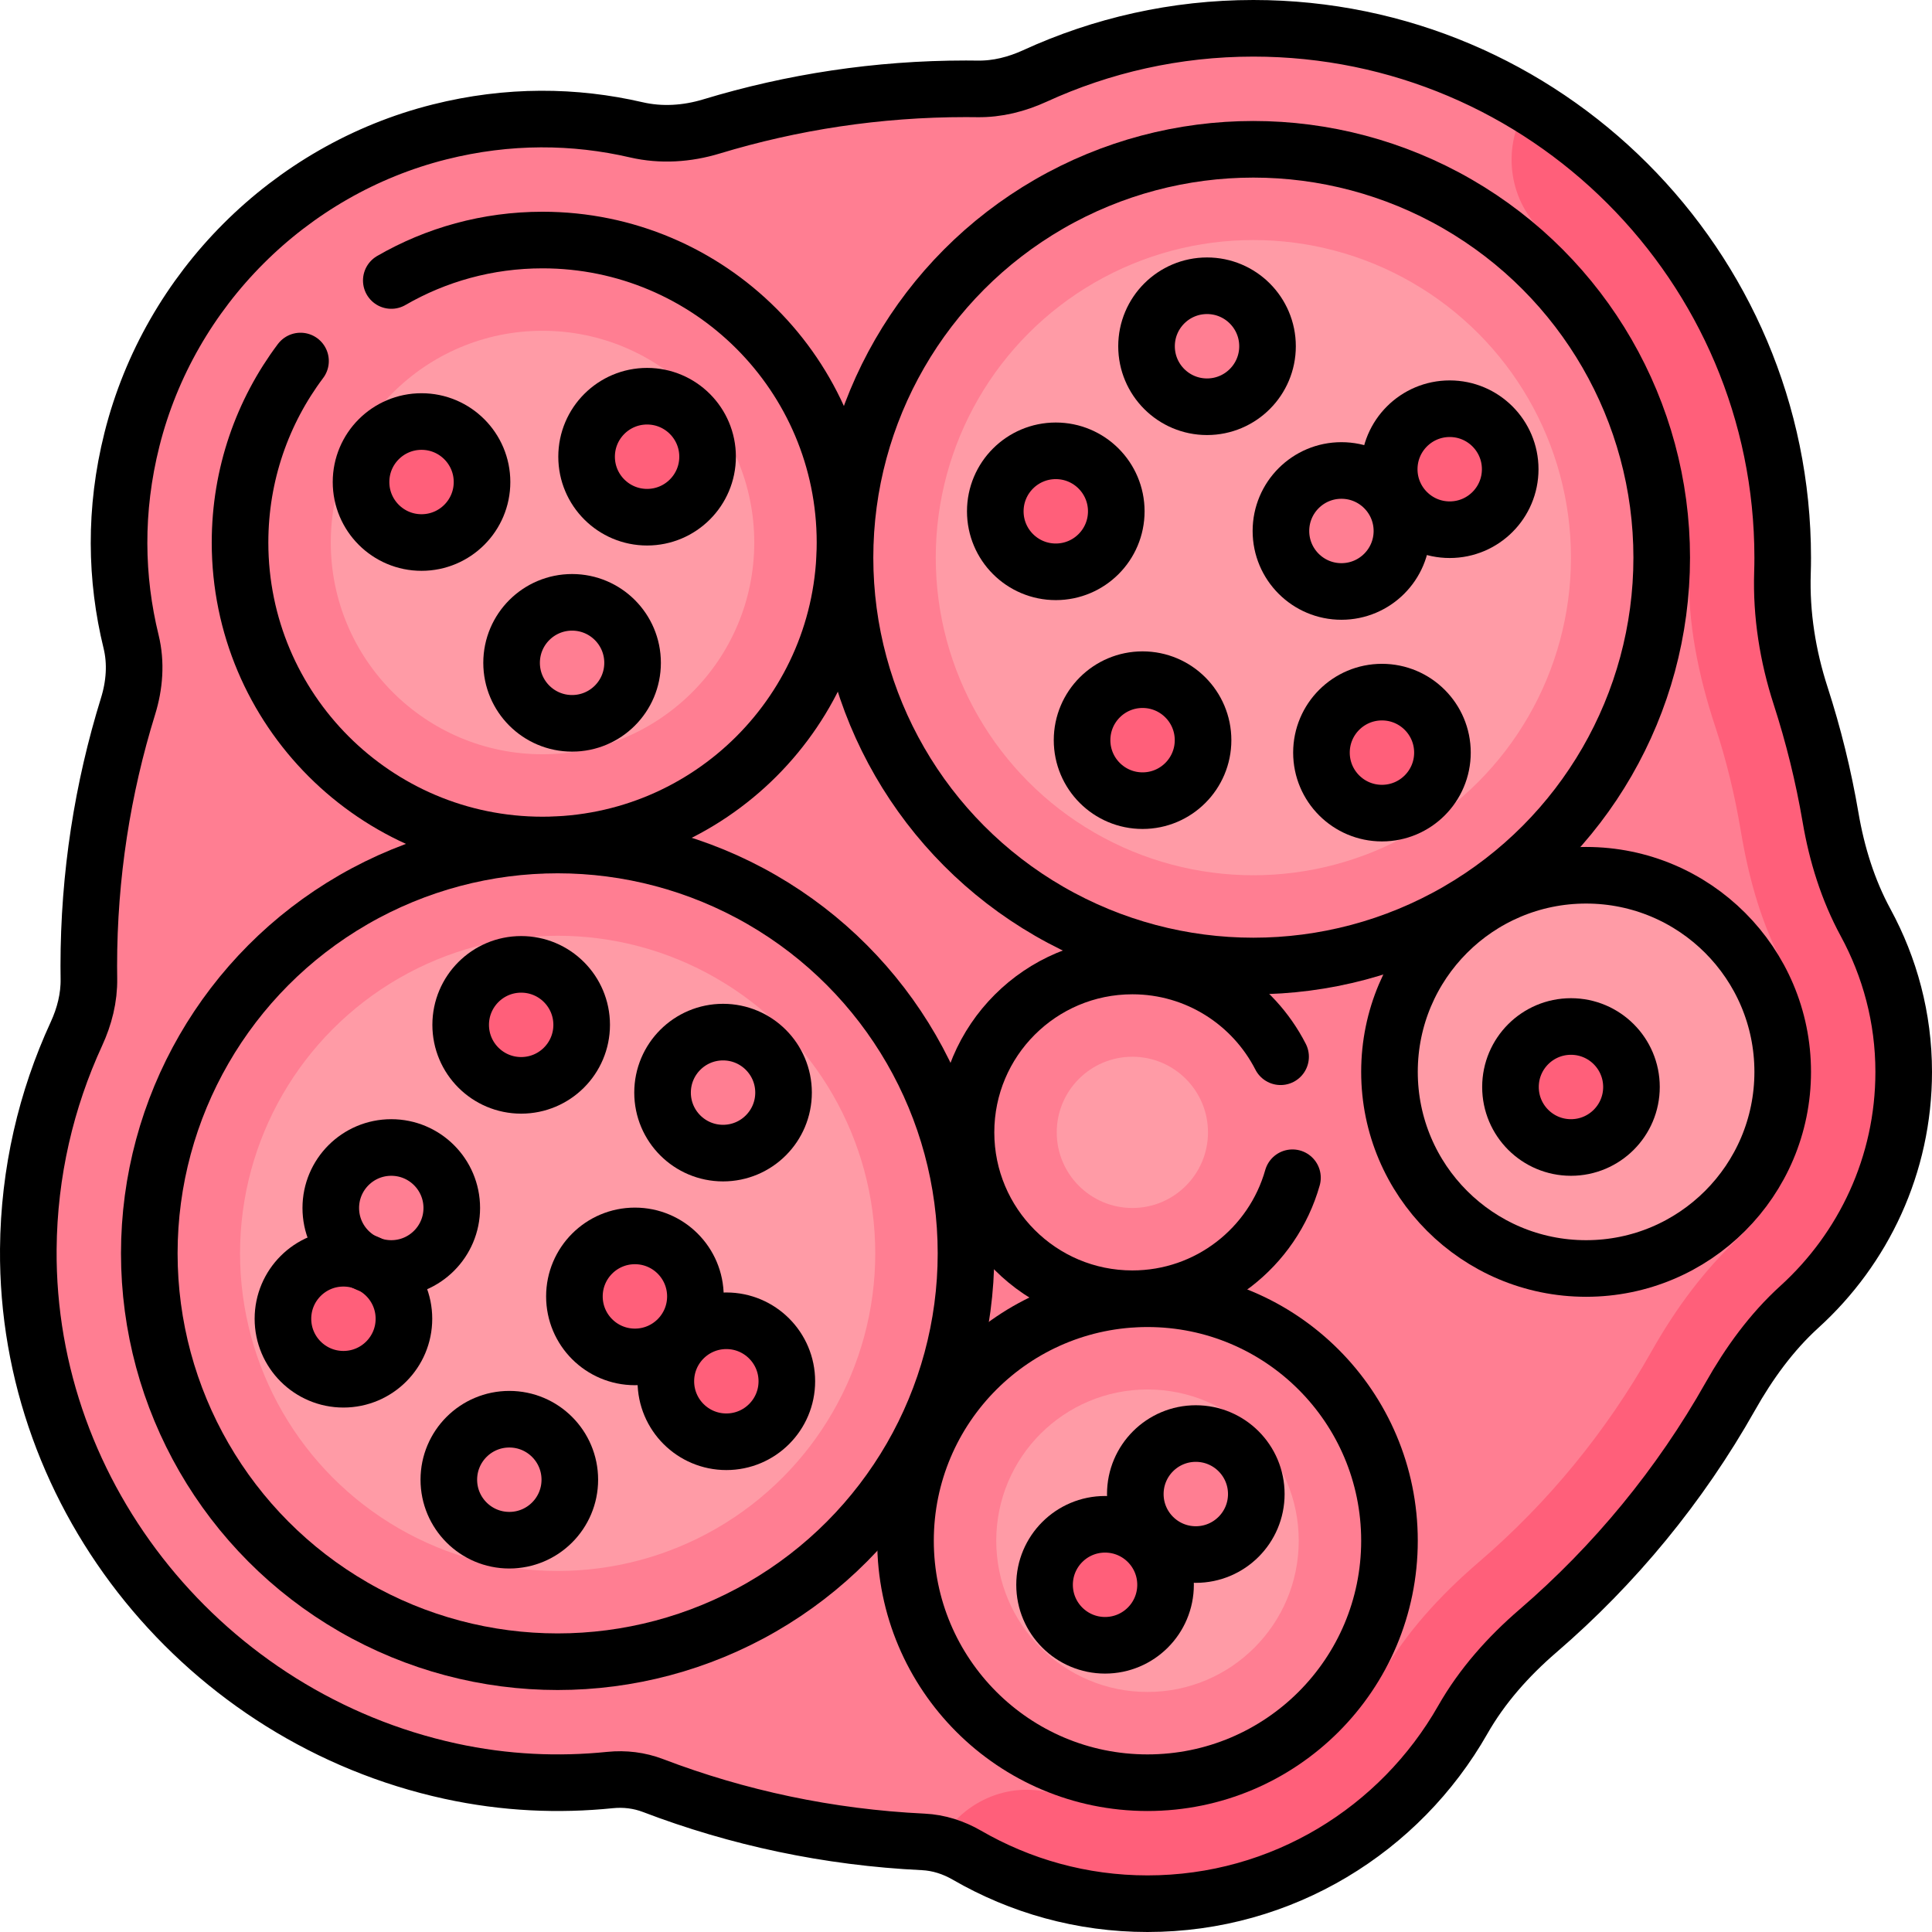 <?xml version="1.0" encoding="UTF-8"?>
<svg xmlns="http://www.w3.org/2000/svg" xmlns:xlink="http://www.w3.org/1999/xlink" version="1.1" id="Capa_1" x="0px" y="0px" viewBox="0 0 512 512" style="enable-background:new 0 0 512 512;" xml:space="preserve" width="512" height="512">
<g>
	<g>
		<path style="fill:#FF7E92;" d="M504.5,284.057c0-14.335-3.691-27.767-10.085-39.546c-4.698-8.654-7.638-18.144-9.295-27.85&#10;&#9;&#9;&#9;c-1.885-11.044-4.55-21.822-7.935-32.276c-3.41-10.531-5.167-21.51-4.814-32.574c0.043-1.337,0.064-2.68,0.064-4.028&#10;&#9;&#9;&#9;C472.435,70.431,409.504,7.5,332.153,7.5c-20.661,0-40.248,4.542-57.895,12.627c-4.798,2.198-9.946,3.513-15.223,3.43&#10;&#9;&#9;&#9;c-1.01-0.016-2.021-0.024-3.035-0.024c-23.465,0-46.106,3.504-67.457,9.978c-6.486,1.967-13.318,2.42-19.921,0.892&#10;&#9;&#9;&#9;c-16.288-3.77-33.898-4.028-52.192,0.574C76.661,44.98,44.98,76.661,34.976,116.431c-4.734,18.819-4.325,36.914-0.241,53.591&#10;&#9;&#9;&#9;c1.388,5.668,0.926,11.568-0.802,17.141C27.189,208.918,23.532,232.028,23.532,256c0,1.112,0.01,2.221,0.029,3.329&#10;&#9;&#9;&#9;c0.087,5.083-1.184,10.043-3.311,14.661c-8.012,17.392-12.581,36.677-12.746,57.022c-0.536,66.166,47.162,124.252,111.811,138.352&#10;&#9;&#9;&#9;c14.592,3.182,28.754,3.744,42.348,2.363c3.881-0.394,7.761,0.074,11.405,1.465c22.409,8.558,46.481,13.727,71.599,14.93&#10;&#9;&#9;&#9;c4.096,0.196,8.022,1.467,11.572,3.521c14.097,8.155,30.425,12.857,47.857,12.857c35.782,0,67.002-19.669,83.555-48.742&#10;&#9;&#9;&#9;c5.121-8.993,12.072-16.786,19.914-23.538c20.376-17.544,37.668-38.56,50.971-62.133c4.95-8.772,10.881-17.001,18.336-23.774&#10;&#9;&#9;&#9;C493.829,330.911,504.5,308.715,504.5,284.057z"/>
		<circle style="fill:#FF9BA6;" cx="420.331" cy="284.057" r="52.105"/>
		<circle style="fill:#FF9BA6;" cx="304.097" cy="408.307" r="40.081"/>
		<circle style="fill:#FF9BA6;" cx="332.153" cy="147.782" r="84.169"/>
		<circle style="fill:#FF9BA6;" cx="147.782" cy="332.153" r="84.169"/>
		<circle style="fill:#FF9BA6;" cx="143.774" cy="143.774" r="56.113"/>
		<circle style="fill:#FF7E92;" cx="151.609" cy="175.657" r="16.032"/>
		<circle style="fill:#FF5F7A;" cx="111.71" cy="127.742" r="16.032"/>
		<circle style="fill:#FF5F7A;" cx="171.486" cy="121.032" r="16.032"/>
		<circle style="fill:#FF5F7A;" cx="138.116" cy="271.597" r="16.032"/>
		<circle style="fill:#FF7E92;" cx="103.694" cy="320.129" r="16.032"/>
		<circle style="fill:#FF5F7A;" cx="168.258" cy="343.561" r="16.032"/>
		<circle style="fill:#FF7E92;" cx="191.617" cy="289.552" r="16.032"/>
		<circle style="fill:#FF7E92;" cx="134.976" cy="392.138" r="16.032"/>
		<circle style="fill:#FF5F7A;" cx="91.014" cy="349.483" r="16.032"/>
		<circle style="fill:#FF5F7A;" cx="193.467" cy="370.293" r="16.032"/>
		<circle style="fill:#FF5F7A;" cx="292.852" cy="419.986" r="16.032"/>
		<circle style="fill:#FF7E92;" cx="316.901" cy="395.938" r="16.032"/>
		<circle style="fill:#FF5F7A;" cx="302.791" cy="196.151" r="16.032"/>
		<circle style="fill:#FF5F7A;" cx="366.231" cy="199.452" r="16.032"/>
		<circle style="fill:#FF5F7A;" cx="279.794" cy="135.504" r="16.032"/>
		<circle style="fill:#FF7E92;" cx="355.492" cy="140.714" r="16.032"/>
		<circle style="fill:#FF5F7A;" cx="384.188" cy="124.346" r="16.032"/>
		<circle style="fill:#FF5F7A;" cx="416.323" cy="288.065" r="16.032"/>
		<circle style="fill:#FF7E92;" cx="319.875" cy="91.76" r="16.032"/>
		<circle style="fill:#FF9BA6;" cx="300.089" cy="300.089" r="20.04"/>
		<path style="fill:#FF5F7A;" d="M407.566,432.219c20.376-17.544,37.667-38.56,50.971-62.134&#10;&#9;&#9;&#9;c4.95-8.772,10.881-17.001,18.336-23.773c16.956-15.402,27.627-37.597,27.627-62.256c0-14.335-3.69-27.767-10.086-39.546&#10;&#9;&#9;&#9;c-4.697-8.654-7.637-18.144-9.294-27.85c-1.885-11.045-4.55-21.822-7.934-32.276c-3.41-10.531-5.167-21.511-4.814-32.574&#10;&#9;&#9;&#9;c0.042-1.337,0.064-2.68,0.064-4.028c0-50.766-27.198-95.186-67.698-119.815l-0.701,1.217&#10;&#9;&#9;&#9;c-5.989,10.607-4.124,24.288,5.169,32.617c24.612,22.068,38.49,54.244,38.49,85.981c0,1.072-0.016,2.145-0.047,3.264&#10;&#9;&#9;&#9;c-0.438,13.778,2.363,27.806,6.966,41.685c2.842,8.588,5.112,17.88,6.74,27.618c2.2,13.136,5.727,25.121,11.434,35.634&#10;&#9;&#9;&#9;c4.76,8.76,6.91,18.208,6.91,28.072c0,16.854-6.801,32.405-19.344,44.364c-8.531,8.134-15.924,17.73-22.735,29.801&#10;&#9;&#9;&#9;c-11.962,21.215-27.305,39.932-45.592,55.643c-10.646,9.136-19.416,18.928-25.61,29.655c-12.76,22.1-36.53,36.333-62.325,36.333&#10;&#9;&#9;&#9;c-8.173,0-16.236-1.393-23.97-4.149c-11.648-4.125-24.604,1.21-30.82,11.919l-0.695,1.2c2.659,0.585,5.249,1.443,7.631,2.821&#10;&#9;&#9;&#9;c14.098,8.156,30.425,12.857,47.857,12.857c35.782,0,67.002-19.669,83.556-48.743&#10;&#9;&#9;&#9;C392.772,446.764,399.724,438.972,407.566,432.219z"/>
	</g>
	<g>
		
			<circle style="fill:none;stroke:#000000;stroke-width:15;stroke-linecap:round;stroke-linejoin:round;stroke-miterlimit:10;" cx="147.782" cy="332.153" r="108.218"/>
		
			<circle style="fill:none;stroke:#000000;stroke-width:15;stroke-linecap:round;stroke-linejoin:round;stroke-miterlimit:10;" cx="332.153" cy="147.782" r="108.218"/>
		<path style="fill:none;stroke:#000000;stroke-width:15;stroke-linecap:round;stroke-linejoin:round;stroke-miterlimit:10;" d="&#10;&#9;&#9;&#9;M103.697,74.335c11.79-6.819,25.478-10.722,40.077-10.722c44.272,0,80.161,35.889,80.161,80.161s-35.889,80.161-80.161,80.161&#10;&#9;&#9;&#9;s-80.161-35.889-80.161-80.161c0-18.047,5.963-34.7,16.027-48.098"/>
		
			<circle style="fill:none;stroke:#000000;stroke-width:15;stroke-linecap:round;stroke-linejoin:round;stroke-miterlimit:10;" cx="304.097" cy="408.307" r="64.129"/>
		
			<circle style="fill:none;stroke:#000000;stroke-width:15;stroke-linecap:round;stroke-linejoin:round;stroke-miterlimit:10;" cx="420.331" cy="284.057" r="52.105"/>
		<path style="fill:none;stroke:#000000;stroke-width:15;stroke-linecap:round;stroke-linejoin:round;stroke-miterlimit:10;" d="&#10;&#9;&#9;&#9;M342.518,312.113c-5.234,18.505-22.248,32.064-42.429,32.064c-24.35,0-44.089-19.739-44.089-44.089&#10;&#9;&#9;&#9;c0-24.35,19.739-44.089,44.089-44.089c17.133,0,31.983,9.773,39.281,24.048"/>
		<path style="fill:none;stroke:#000000;stroke-width:15;stroke-linecap:round;stroke-linejoin:round;stroke-miterlimit:10;" d="&#10;&#9;&#9;&#9;M504.5,284.057c0-14.335-3.691-27.767-10.085-39.546c-4.698-8.654-7.638-18.144-9.295-27.85&#10;&#9;&#9;&#9;c-1.885-11.044-4.55-21.822-7.935-32.276c-3.41-10.531-5.167-21.51-4.814-32.574c0.043-1.337,0.064-2.68,0.064-4.028&#10;&#9;&#9;&#9;C472.436,70.431,409.504,7.5,332.153,7.5c-20.661,0-40.248,4.542-57.895,12.627c-4.798,2.198-9.946,3.513-15.223,3.43&#10;&#9;&#9;&#9;c-1.01-0.016-2.021-0.024-3.035-0.024c-23.465,0-46.106,3.504-67.457,9.978c-6.486,1.967-13.318,2.42-19.921,0.892&#10;&#9;&#9;&#9;c-16.288-3.77-33.898-4.028-52.192,0.574C76.66,44.98,44.98,76.661,34.976,116.431c-4.734,18.819-4.325,36.914-0.241,53.591&#10;&#9;&#9;&#9;c1.388,5.668,0.926,11.568-0.802,17.141C27.189,208.918,23.532,232.028,23.532,256c0,1.112,0.01,2.221,0.029,3.329&#10;&#9;&#9;&#9;c0.087,5.083-1.184,10.043-3.311,14.661c-8.012,17.392-12.581,36.677-12.746,57.022c-0.536,66.166,47.162,124.252,111.811,138.352&#10;&#9;&#9;&#9;c14.592,3.182,28.754,3.744,42.348,2.363c3.881-0.394,7.761,0.074,11.405,1.465c22.409,8.558,46.481,13.727,71.599,14.93&#10;&#9;&#9;&#9;c4.096,0.196,8.022,1.467,11.572,3.521c14.097,8.155,30.425,12.857,47.857,12.857c35.782,0,67.002-19.669,83.555-48.742&#10;&#9;&#9;&#9;c5.121-8.993,12.072-16.786,19.914-23.538c20.376-17.544,37.668-38.56,50.971-62.133c4.95-8.772,10.881-17.001,18.336-23.774&#10;&#9;&#9;&#9;C493.829,330.911,504.5,308.715,504.5,284.057z"/>
		
			<circle style="fill:none;stroke:#000000;stroke-width:15;stroke-linecap:round;stroke-linejoin:round;stroke-miterlimit:10;" cx="151.609" cy="175.657" r="16.032"/>
		
			<circle style="fill:none;stroke:#000000;stroke-width:15;stroke-linecap:round;stroke-linejoin:round;stroke-miterlimit:10;" cx="111.71" cy="127.742" r="16.032"/>
		
			<circle style="fill:none;stroke:#000000;stroke-width:15;stroke-linecap:round;stroke-linejoin:round;stroke-miterlimit:10;" cx="171.486" cy="121.032" r="16.032"/>
		
			<circle style="fill:none;stroke:#000000;stroke-width:15;stroke-linecap:round;stroke-linejoin:round;stroke-miterlimit:10;" cx="138.116" cy="271.597" r="16.032"/>
		
			<circle style="fill:none;stroke:#000000;stroke-width:15;stroke-linecap:round;stroke-linejoin:round;stroke-miterlimit:10;" cx="103.693" cy="320.129" r="16.032"/>
		
			<circle style="fill:none;stroke:#000000;stroke-width:15;stroke-linecap:round;stroke-linejoin:round;stroke-miterlimit:10;" cx="168.258" cy="343.561" r="16.032"/>
		
			<circle style="fill:none;stroke:#000000;stroke-width:15;stroke-linecap:round;stroke-linejoin:round;stroke-miterlimit:10;" cx="191.617" cy="289.552" r="16.032"/>
		
			<circle style="fill:none;stroke:#000000;stroke-width:15;stroke-linecap:round;stroke-linejoin:round;stroke-miterlimit:10;" cx="134.976" cy="392.138" r="16.032"/>
		
			<circle style="fill:none;stroke:#000000;stroke-width:15;stroke-linecap:round;stroke-linejoin:round;stroke-miterlimit:10;" cx="91.014" cy="349.483" r="16.032"/>
		
			<circle style="fill:none;stroke:#000000;stroke-width:15;stroke-linecap:round;stroke-linejoin:round;stroke-miterlimit:10;" cx="192.488" cy="366.05" r="16.032"/>
		
			<circle style="fill:none;stroke:#000000;stroke-width:15;stroke-linecap:round;stroke-linejoin:round;stroke-miterlimit:10;" cx="292.852" cy="419.986" r="16.032"/>
		
			<circle style="fill:none;stroke:#000000;stroke-width:15;stroke-linecap:round;stroke-linejoin:round;stroke-miterlimit:10;" cx="316.901" cy="395.938" r="16.032"/>
		
			<circle style="fill:none;stroke:#000000;stroke-width:15;stroke-linecap:round;stroke-linejoin:round;stroke-miterlimit:10;" cx="302.791" cy="196.151" r="16.032"/>
		
			<circle style="fill:none;stroke:#000000;stroke-width:15;stroke-linecap:round;stroke-linejoin:round;stroke-miterlimit:10;" cx="366.231" cy="199.452" r="16.032"/>
		
			<circle style="fill:none;stroke:#000000;stroke-width:15;stroke-linecap:round;stroke-linejoin:round;stroke-miterlimit:10;" cx="279.794" cy="135.504" r="16.032"/>
		
			<circle style="fill:none;stroke:#000000;stroke-width:15;stroke-linecap:round;stroke-linejoin:round;stroke-miterlimit:10;" cx="355.492" cy="140.714" r="16.032"/>
		
			<circle style="fill:none;stroke:#000000;stroke-width:15;stroke-linecap:round;stroke-linejoin:round;stroke-miterlimit:10;" cx="384.188" cy="124.346" r="16.032"/>
		
			<circle style="fill:none;stroke:#000000;stroke-width:15;stroke-linecap:round;stroke-linejoin:round;stroke-miterlimit:10;" cx="416.323" cy="288.065" r="16.032"/>
		
			<circle style="fill:none;stroke:#000000;stroke-width:15;stroke-linecap:round;stroke-linejoin:round;stroke-miterlimit:10;" cx="319.875" cy="91.76" r="16.032"/>
	</g>
</g>















</svg>
